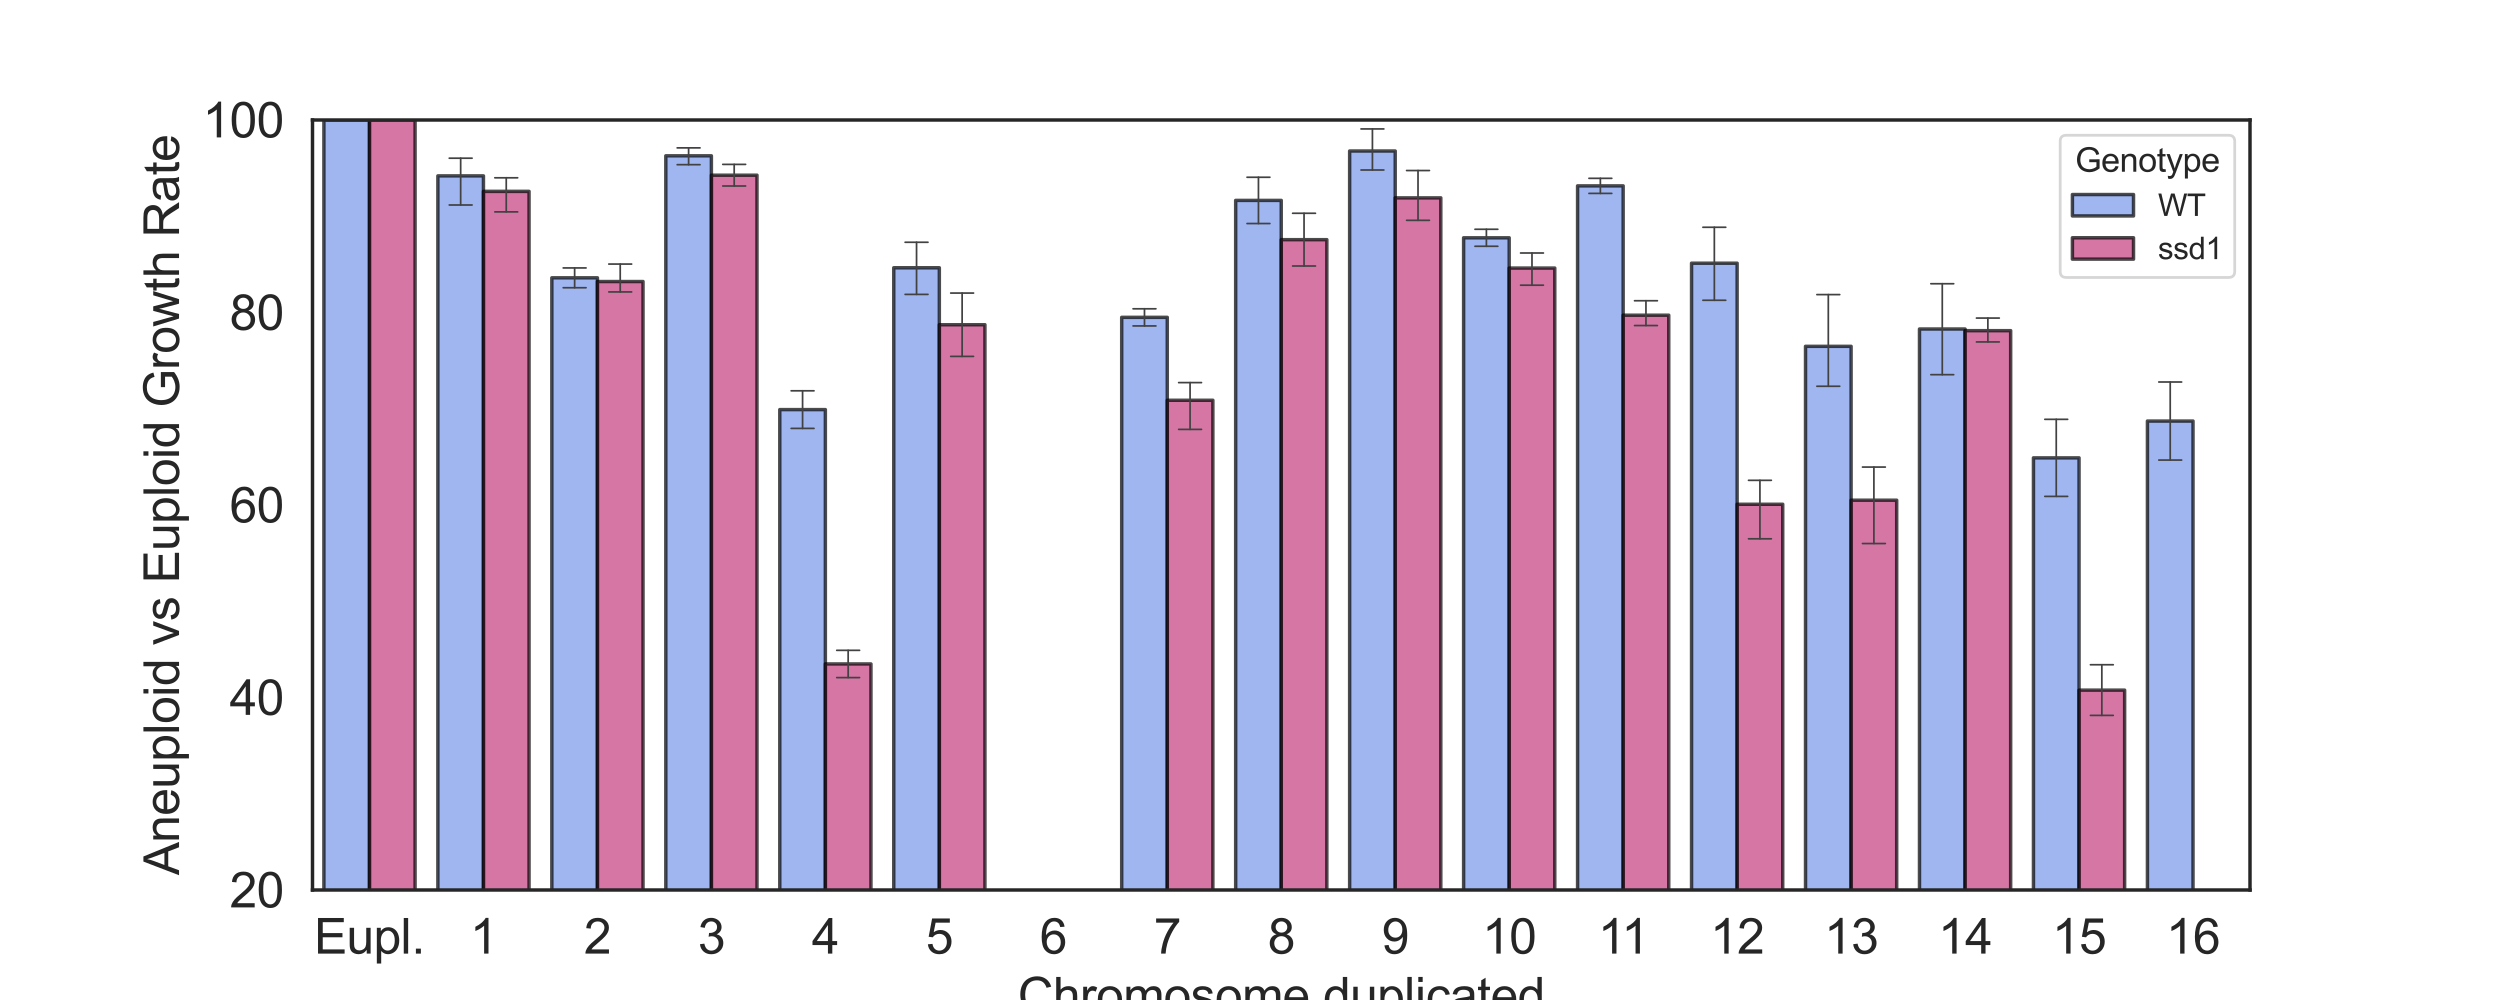<?xml version="1.0" encoding="utf-8" standalone="no"?>
<!DOCTYPE svg PUBLIC "-//W3C//DTD SVG 1.1//EN"
  "http://www.w3.org/Graphics/SVG/1.1/DTD/svg11.dtd">
<svg xmlns:xlink="http://www.w3.org/1999/xlink" width="720pt" height="288pt" viewBox="0 0 720 288" xmlns="http://www.w3.org/2000/svg" version="1.1">
 <defs>
  <style type="text/css">*{stroke-linejoin: round; stroke-linecap: butt}</style>
 </defs>
 <g id="figure_1">
  <g id="patch_1">
   <path d="M 0 288 
L 720 288 
L 720 0 
L 0 0 
z
" style="fill: #ffffff"/>
  </g>
  <g id="axes_1">
   <g id="patch_2">
    <path d="M 90 256.32 
L 648 256.32 
L 648 34.56 
L 90 34.56 
z
" style="fill: #ffffff"/>
   </g>
   <g id="matplotlib.axis_1">
    <g id="xtick_1">
     <g id="text_1">
      <!-- Eupl. -->
      <g style="fill: #262626" transform="translate(90.457 274.641) scale(0.14 -0.14)">
       <defs>
        <path id="ArialMT-45" d="M 506 0 
L 506 4581 
L 3819 4581 
L 3819 4041 
L 1113 4041 
L 1113 2638 
L 3647 2638 
L 3647 2100 
L 1113 2100 
L 1113 541 
L 3925 541 
L 3925 0 
L 506 0 
z
" transform="scale(0.016)"/>
        <path id="ArialMT-75" d="M 2597 0 
L 2597 488 
Q 2209 -75 1544 -75 
Q 1250 -75 995 37 
Q 741 150 617 320 
Q 494 491 444 738 
Q 409 903 409 1263 
L 409 3319 
L 972 3319 
L 972 1478 
Q 972 1038 1006 884 
Q 1059 663 1231 536 
Q 1403 409 1656 409 
Q 1909 409 2131 539 
Q 2353 669 2445 892 
Q 2538 1116 2538 1541 
L 2538 3319 
L 3100 3319 
L 3100 0 
L 2597 0 
z
" transform="scale(0.016)"/>
        <path id="ArialMT-70" d="M 422 -1272 
L 422 3319 
L 934 3319 
L 934 2888 
Q 1116 3141 1344 3267 
Q 1572 3394 1897 3394 
Q 2322 3394 2647 3175 
Q 2972 2956 3137 2557 
Q 3303 2159 3303 1684 
Q 3303 1175 3120 767 
Q 2938 359 2589 142 
Q 2241 -75 1856 -75 
Q 1575 -75 1351 44 
Q 1128 163 984 344 
L 984 -1272 
L 422 -1272 
z
M 931 1641 
Q 931 1000 1190 694 
Q 1450 388 1819 388 
Q 2194 388 2461 705 
Q 2728 1022 2728 1688 
Q 2728 2322 2467 2637 
Q 2206 2953 1844 2953 
Q 1484 2953 1207 2617 
Q 931 2281 931 1641 
z
" transform="scale(0.016)"/>
        <path id="ArialMT-6c" d="M 409 0 
L 409 4581 
L 972 4581 
L 972 0 
L 409 0 
z
" transform="scale(0.016)"/>
        <path id="ArialMT-2e" d="M 581 0 
L 581 641 
L 1222 641 
L 1222 0 
L 581 0 
z
" transform="scale(0.016)"/>
       </defs>
       <use xlink:href="#ArialMT-45"/>
       <use xlink:href="#ArialMT-75" x="66.699"/>
       <use xlink:href="#ArialMT-70" x="122.314"/>
       <use xlink:href="#ArialMT-6c" x="177.93"/>
       <use xlink:href="#ArialMT-2e" x="200.146"/>
      </g>
     </g>
    </g>
    <g id="xtick_2">
     <g id="text_2">
      <!-- 1 -->
      <g style="fill: #262626" transform="translate(135.343 274.641) scale(0.14 -0.14)">
       <defs>
        <path id="ArialMT-31" d="M 2384 0 
L 1822 0 
L 1822 3584 
Q 1619 3391 1289 3197 
Q 959 3003 697 2906 
L 697 3450 
Q 1169 3672 1522 3987 
Q 1875 4303 2022 4600 
L 2384 4600 
L 2384 0 
z
" transform="scale(0.016)"/>
       </defs>
       <use xlink:href="#ArialMT-31"/>
      </g>
     </g>
    </g>
    <g id="xtick_3">
     <g id="text_3">
      <!-- 2 -->
      <g style="fill: #262626" transform="translate(168.166 274.641) scale(0.14 -0.14)">
       <defs>
        <path id="ArialMT-32" d="M 3222 541 
L 3222 0 
L 194 0 
Q 188 203 259 391 
Q 375 700 629 1000 
Q 884 1300 1366 1694 
Q 2113 2306 2375 2664 
Q 2638 3022 2638 3341 
Q 2638 3675 2398 3904 
Q 2159 4134 1775 4134 
Q 1369 4134 1125 3890 
Q 881 3647 878 3216 
L 300 3275 
Q 359 3922 746 4261 
Q 1134 4600 1788 4600 
Q 2447 4600 2831 4234 
Q 3216 3869 3216 3328 
Q 3216 3053 3103 2787 
Q 2991 2522 2730 2228 
Q 2469 1934 1863 1422 
Q 1356 997 1212 845 
Q 1069 694 975 541 
L 3222 541 
z
" transform="scale(0.016)"/>
       </defs>
       <use xlink:href="#ArialMT-32"/>
      </g>
     </g>
    </g>
    <g id="xtick_4">
     <g id="text_4">
      <!-- 3 -->
      <g style="fill: #262626" transform="translate(200.99 274.641) scale(0.14 -0.14)">
       <defs>
        <path id="ArialMT-33" d="M 269 1209 
L 831 1284 
Q 928 806 1161 595 
Q 1394 384 1728 384 
Q 2125 384 2398 659 
Q 2672 934 2672 1341 
Q 2672 1728 2419 1979 
Q 2166 2231 1775 2231 
Q 1616 2231 1378 2169 
L 1441 2663 
Q 1497 2656 1531 2656 
Q 1891 2656 2178 2843 
Q 2466 3031 2466 3422 
Q 2466 3731 2256 3934 
Q 2047 4138 1716 4138 
Q 1388 4138 1169 3931 
Q 950 3725 888 3313 
L 325 3413 
Q 428 3978 793 4289 
Q 1159 4600 1703 4600 
Q 2078 4600 2393 4439 
Q 2709 4278 2876 4000 
Q 3044 3722 3044 3409 
Q 3044 3113 2884 2869 
Q 2725 2625 2413 2481 
Q 2819 2388 3044 2092 
Q 3269 1797 3269 1353 
Q 3269 753 2831 336 
Q 2394 -81 1725 -81 
Q 1122 -81 723 278 
Q 325 638 269 1209 
z
" transform="scale(0.016)"/>
       </defs>
       <use xlink:href="#ArialMT-33"/>
      </g>
     </g>
    </g>
    <g id="xtick_5">
     <g id="text_5">
      <!-- 4 -->
      <g style="fill: #262626" transform="translate(233.813 274.641) scale(0.14 -0.14)">
       <defs>
        <path id="ArialMT-34" d="M 2069 0 
L 2069 1097 
L 81 1097 
L 81 1613 
L 2172 4581 
L 2631 4581 
L 2631 1613 
L 3250 1613 
L 3250 1097 
L 2631 1097 
L 2631 0 
L 2069 0 
z
M 2069 1613 
L 2069 3678 
L 634 1613 
L 2069 1613 
z
" transform="scale(0.016)"/>
       </defs>
       <use xlink:href="#ArialMT-34"/>
      </g>
     </g>
    </g>
    <g id="xtick_6">
     <g id="text_6">
      <!-- 5 -->
      <g style="fill: #262626" transform="translate(266.637 274.641) scale(0.14 -0.14)">
       <defs>
        <path id="ArialMT-35" d="M 266 1200 
L 856 1250 
Q 922 819 1161 601 
Q 1400 384 1738 384 
Q 2144 384 2425 690 
Q 2706 997 2706 1503 
Q 2706 1984 2436 2262 
Q 2166 2541 1728 2541 
Q 1456 2541 1237 2417 
Q 1019 2294 894 2097 
L 366 2166 
L 809 4519 
L 3088 4519 
L 3088 3981 
L 1259 3981 
L 1013 2750 
Q 1425 3038 1878 3038 
Q 2478 3038 2890 2622 
Q 3303 2206 3303 1553 
Q 3303 931 2941 478 
Q 2500 -78 1738 -78 
Q 1113 -78 717 272 
Q 322 622 266 1200 
z
" transform="scale(0.016)"/>
       </defs>
       <use xlink:href="#ArialMT-35"/>
      </g>
     </g>
    </g>
    <g id="xtick_7">
     <g id="text_7">
      <!-- 6 -->
      <g style="fill: #262626" transform="translate(299.46 274.641) scale(0.14 -0.14)">
       <defs>
        <path id="ArialMT-36" d="M 3184 3459 
L 2625 3416 
Q 2550 3747 2413 3897 
Q 2184 4138 1850 4138 
Q 1581 4138 1378 3988 
Q 1113 3794 959 3422 
Q 806 3050 800 2363 
Q 1003 2672 1297 2822 
Q 1591 2972 1913 2972 
Q 2475 2972 2870 2558 
Q 3266 2144 3266 1488 
Q 3266 1056 3080 686 
Q 2894 316 2569 119 
Q 2244 -78 1831 -78 
Q 1128 -78 684 439 
Q 241 956 241 2144 
Q 241 3472 731 4075 
Q 1159 4600 1884 4600 
Q 2425 4600 2770 4297 
Q 3116 3994 3184 3459 
z
M 888 1484 
Q 888 1194 1011 928 
Q 1134 663 1356 523 
Q 1578 384 1822 384 
Q 2178 384 2434 671 
Q 2691 959 2691 1453 
Q 2691 1928 2437 2201 
Q 2184 2475 1800 2475 
Q 1419 2475 1153 2201 
Q 888 1928 888 1484 
z
" transform="scale(0.016)"/>
       </defs>
       <use xlink:href="#ArialMT-36"/>
      </g>
     </g>
    </g>
    <g id="xtick_8">
     <g id="text_8">
      <!-- 7 -->
      <g style="fill: #262626" transform="translate(332.284 274.641) scale(0.14 -0.14)">
       <defs>
        <path id="ArialMT-37" d="M 303 3981 
L 303 4522 
L 3269 4522 
L 3269 4084 
Q 2831 3619 2401 2847 
Q 1972 2075 1738 1259 
Q 1569 684 1522 0 
L 944 0 
Q 953 541 1156 1306 
Q 1359 2072 1739 2783 
Q 2119 3494 2547 3981 
L 303 3981 
z
" transform="scale(0.016)"/>
       </defs>
       <use xlink:href="#ArialMT-37"/>
      </g>
     </g>
    </g>
    <g id="xtick_9">
     <g id="text_9">
      <!-- 8 -->
      <g style="fill: #262626" transform="translate(365.107 274.641) scale(0.14 -0.14)">
       <defs>
        <path id="ArialMT-38" d="M 1131 2484 
Q 781 2613 612 2850 
Q 444 3088 444 3419 
Q 444 3919 803 4259 
Q 1163 4600 1759 4600 
Q 2359 4600 2725 4251 
Q 3091 3903 3091 3403 
Q 3091 3084 2923 2848 
Q 2756 2613 2416 2484 
Q 2838 2347 3058 2040 
Q 3278 1734 3278 1309 
Q 3278 722 2862 322 
Q 2447 -78 1769 -78 
Q 1091 -78 675 323 
Q 259 725 259 1325 
Q 259 1772 486 2073 
Q 713 2375 1131 2484 
z
M 1019 3438 
Q 1019 3113 1228 2906 
Q 1438 2700 1772 2700 
Q 2097 2700 2305 2904 
Q 2513 3109 2513 3406 
Q 2513 3716 2298 3927 
Q 2084 4138 1766 4138 
Q 1444 4138 1231 3931 
Q 1019 3725 1019 3438 
z
M 838 1322 
Q 838 1081 952 856 
Q 1066 631 1291 507 
Q 1516 384 1775 384 
Q 2178 384 2440 643 
Q 2703 903 2703 1303 
Q 2703 1709 2433 1975 
Q 2163 2241 1756 2241 
Q 1359 2241 1098 1978 
Q 838 1716 838 1322 
z
" transform="scale(0.016)"/>
       </defs>
       <use xlink:href="#ArialMT-38"/>
      </g>
     </g>
    </g>
    <g id="xtick_10">
     <g id="text_10">
      <!-- 9 -->
      <g style="fill: #262626" transform="translate(397.931 274.641) scale(0.14 -0.14)">
       <defs>
        <path id="ArialMT-39" d="M 350 1059 
L 891 1109 
Q 959 728 1153 556 
Q 1347 384 1650 384 
Q 1909 384 2104 503 
Q 2300 622 2425 820 
Q 2550 1019 2634 1356 
Q 2719 1694 2719 2044 
Q 2719 2081 2716 2156 
Q 2547 1888 2255 1720 
Q 1963 1553 1622 1553 
Q 1053 1553 659 1965 
Q 266 2378 266 3053 
Q 266 3750 677 4175 
Q 1088 4600 1706 4600 
Q 2153 4600 2523 4359 
Q 2894 4119 3086 3673 
Q 3278 3228 3278 2384 
Q 3278 1506 3087 986 
Q 2897 466 2520 194 
Q 2144 -78 1638 -78 
Q 1100 -78 759 220 
Q 419 519 350 1059 
z
M 2653 3081 
Q 2653 3566 2395 3850 
Q 2138 4134 1775 4134 
Q 1400 4134 1122 3828 
Q 844 3522 844 3034 
Q 844 2597 1108 2323 
Q 1372 2050 1759 2050 
Q 2150 2050 2401 2323 
Q 2653 2597 2653 3081 
z
" transform="scale(0.016)"/>
       </defs>
       <use xlink:href="#ArialMT-39"/>
      </g>
     </g>
    </g>
    <g id="xtick_11">
     <g id="text_11">
      <!-- 10 -->
      <g style="fill: #262626" transform="translate(426.862 274.641) scale(0.14 -0.14)">
       <defs>
        <path id="ArialMT-30" d="M 266 2259 
Q 266 3072 433 3567 
Q 600 4063 929 4331 
Q 1259 4600 1759 4600 
Q 2128 4600 2406 4451 
Q 2684 4303 2865 4023 
Q 3047 3744 3150 3342 
Q 3253 2941 3253 2259 
Q 3253 1453 3087 958 
Q 2922 463 2592 192 
Q 2263 -78 1759 -78 
Q 1097 -78 719 397 
Q 266 969 266 2259 
z
M 844 2259 
Q 844 1131 1108 757 
Q 1372 384 1759 384 
Q 2147 384 2411 759 
Q 2675 1134 2675 2259 
Q 2675 3391 2411 3762 
Q 2147 4134 1753 4134 
Q 1366 4134 1134 3806 
Q 844 3388 844 2259 
z
" transform="scale(0.016)"/>
       </defs>
       <use xlink:href="#ArialMT-31"/>
       <use xlink:href="#ArialMT-30" x="55.615"/>
      </g>
     </g>
    </g>
    <g id="xtick_12">
     <g id="text_12">
      <!-- 11 -->
      <g style="fill: #262626" transform="translate(460.202 274.641) scale(0.14 -0.14)">
       <use xlink:href="#ArialMT-31"/>
       <use xlink:href="#ArialMT-31" x="48.24"/>
      </g>
     </g>
    </g>
    <g id="xtick_13">
     <g id="text_13">
      <!-- 12 -->
      <g style="fill: #262626" transform="translate(492.509 274.641) scale(0.14 -0.14)">
       <use xlink:href="#ArialMT-31"/>
       <use xlink:href="#ArialMT-32" x="55.615"/>
      </g>
     </g>
    </g>
    <g id="xtick_14">
     <g id="text_14">
      <!-- 13 -->
      <g style="fill: #262626" transform="translate(525.332 274.641) scale(0.14 -0.14)">
       <use xlink:href="#ArialMT-31"/>
       <use xlink:href="#ArialMT-33" x="55.615"/>
      </g>
     </g>
    </g>
    <g id="xtick_15">
     <g id="text_15">
      <!-- 14 -->
      <g style="fill: #262626" transform="translate(558.156 274.641) scale(0.14 -0.14)">
       <use xlink:href="#ArialMT-31"/>
       <use xlink:href="#ArialMT-34" x="55.615"/>
      </g>
     </g>
    </g>
    <g id="xtick_16">
     <g id="text_16">
      <!-- 15 -->
      <g style="fill: #262626" transform="translate(590.979 274.641) scale(0.14 -0.14)">
       <use xlink:href="#ArialMT-31"/>
       <use xlink:href="#ArialMT-35" x="55.615"/>
      </g>
     </g>
    </g>
    <g id="xtick_17">
     <g id="text_17">
      <!-- 16 -->
      <g style="fill: #262626" transform="translate(623.803 274.641) scale(0.14 -0.14)">
       <use xlink:href="#ArialMT-31"/>
       <use xlink:href="#ArialMT-36" x="55.615"/>
      </g>
     </g>
    </g>
    <g id="text_18">
     <!-- Chromosome duplicated -->
     <g style="fill: #262626" transform="translate(293.133 291.615) scale(0.14 -0.14)">
      <defs>
       <path id="ArialMT-43" d="M 3763 1606 
L 4369 1453 
Q 4178 706 3683 314 
Q 3188 -78 2472 -78 
Q 1731 -78 1267 223 
Q 803 525 561 1097 
Q 319 1669 319 2325 
Q 319 3041 592 3573 
Q 866 4106 1370 4382 
Q 1875 4659 2481 4659 
Q 3169 4659 3637 4309 
Q 4106 3959 4291 3325 
L 3694 3184 
Q 3534 3684 3231 3912 
Q 2928 4141 2469 4141 
Q 1941 4141 1586 3887 
Q 1231 3634 1087 3207 
Q 944 2781 944 2328 
Q 944 1744 1114 1308 
Q 1284 872 1643 656 
Q 2003 441 2422 441 
Q 2931 441 3284 734 
Q 3638 1028 3763 1606 
z
" transform="scale(0.016)"/>
       <path id="ArialMT-68" d="M 422 0 
L 422 4581 
L 984 4581 
L 984 2938 
Q 1378 3394 1978 3394 
Q 2347 3394 2619 3248 
Q 2891 3103 3008 2847 
Q 3125 2591 3125 2103 
L 3125 0 
L 2563 0 
L 2563 2103 
Q 2563 2525 2380 2717 
Q 2197 2909 1863 2909 
Q 1613 2909 1392 2779 
Q 1172 2650 1078 2428 
Q 984 2206 984 1816 
L 984 0 
L 422 0 
z
" transform="scale(0.016)"/>
       <path id="ArialMT-72" d="M 416 0 
L 416 3319 
L 922 3319 
L 922 2816 
Q 1116 3169 1280 3281 
Q 1444 3394 1641 3394 
Q 1925 3394 2219 3213 
L 2025 2691 
Q 1819 2813 1613 2813 
Q 1428 2813 1281 2702 
Q 1134 2591 1072 2394 
Q 978 2094 978 1738 
L 978 0 
L 416 0 
z
" transform="scale(0.016)"/>
       <path id="ArialMT-6f" d="M 213 1659 
Q 213 2581 725 3025 
Q 1153 3394 1769 3394 
Q 2453 3394 2887 2945 
Q 3322 2497 3322 1706 
Q 3322 1066 3130 698 
Q 2938 331 2570 128 
Q 2203 -75 1769 -75 
Q 1072 -75 642 372 
Q 213 819 213 1659 
z
M 791 1659 
Q 791 1022 1069 705 
Q 1347 388 1769 388 
Q 2188 388 2466 706 
Q 2744 1025 2744 1678 
Q 2744 2294 2464 2611 
Q 2184 2928 1769 2928 
Q 1347 2928 1069 2612 
Q 791 2297 791 1659 
z
" transform="scale(0.016)"/>
       <path id="ArialMT-6d" d="M 422 0 
L 422 3319 
L 925 3319 
L 925 2853 
Q 1081 3097 1340 3245 
Q 1600 3394 1931 3394 
Q 2300 3394 2536 3241 
Q 2772 3088 2869 2813 
Q 3263 3394 3894 3394 
Q 4388 3394 4653 3120 
Q 4919 2847 4919 2278 
L 4919 0 
L 4359 0 
L 4359 2091 
Q 4359 2428 4304 2576 
Q 4250 2725 4106 2815 
Q 3963 2906 3769 2906 
Q 3419 2906 3187 2673 
Q 2956 2441 2956 1928 
L 2956 0 
L 2394 0 
L 2394 2156 
Q 2394 2531 2256 2718 
Q 2119 2906 1806 2906 
Q 1569 2906 1367 2781 
Q 1166 2656 1075 2415 
Q 984 2175 984 1722 
L 984 0 
L 422 0 
z
" transform="scale(0.016)"/>
       <path id="ArialMT-73" d="M 197 991 
L 753 1078 
Q 800 744 1014 566 
Q 1228 388 1613 388 
Q 2000 388 2187 545 
Q 2375 703 2375 916 
Q 2375 1106 2209 1216 
Q 2094 1291 1634 1406 
Q 1016 1563 777 1677 
Q 538 1791 414 1992 
Q 291 2194 291 2438 
Q 291 2659 392 2848 
Q 494 3038 669 3163 
Q 800 3259 1026 3326 
Q 1253 3394 1513 3394 
Q 1903 3394 2198 3281 
Q 2494 3169 2634 2976 
Q 2775 2784 2828 2463 
L 2278 2388 
Q 2241 2644 2061 2787 
Q 1881 2931 1553 2931 
Q 1166 2931 1000 2803 
Q 834 2675 834 2503 
Q 834 2394 903 2306 
Q 972 2216 1119 2156 
Q 1203 2125 1616 2013 
Q 2213 1853 2448 1751 
Q 2684 1650 2818 1456 
Q 2953 1263 2953 975 
Q 2953 694 2789 445 
Q 2625 197 2315 61 
Q 2006 -75 1616 -75 
Q 969 -75 630 194 
Q 291 463 197 991 
z
" transform="scale(0.016)"/>
       <path id="ArialMT-65" d="M 2694 1069 
L 3275 997 
Q 3138 488 2766 206 
Q 2394 -75 1816 -75 
Q 1088 -75 661 373 
Q 234 822 234 1631 
Q 234 2469 665 2931 
Q 1097 3394 1784 3394 
Q 2450 3394 2872 2941 
Q 3294 2488 3294 1666 
Q 3294 1616 3291 1516 
L 816 1516 
Q 847 969 1125 678 
Q 1403 388 1819 388 
Q 2128 388 2347 550 
Q 2566 713 2694 1069 
z
M 847 1978 
L 2700 1978 
Q 2663 2397 2488 2606 
Q 2219 2931 1791 2931 
Q 1403 2931 1139 2672 
Q 875 2413 847 1978 
z
" transform="scale(0.016)"/>
       <path id="ArialMT-20" transform="scale(0.016)"/>
       <path id="ArialMT-64" d="M 2575 0 
L 2575 419 
Q 2259 -75 1647 -75 
Q 1250 -75 917 144 
Q 584 363 401 755 
Q 219 1147 219 1656 
Q 219 2153 384 2558 
Q 550 2963 881 3178 
Q 1213 3394 1622 3394 
Q 1922 3394 2156 3267 
Q 2391 3141 2538 2938 
L 2538 4581 
L 3097 4581 
L 3097 0 
L 2575 0 
z
M 797 1656 
Q 797 1019 1065 703 
Q 1334 388 1700 388 
Q 2069 388 2326 689 
Q 2584 991 2584 1609 
Q 2584 2291 2321 2609 
Q 2059 2928 1675 2928 
Q 1300 2928 1048 2622 
Q 797 2316 797 1656 
z
" transform="scale(0.016)"/>
       <path id="ArialMT-69" d="M 425 3934 
L 425 4581 
L 988 4581 
L 988 3934 
L 425 3934 
z
M 425 0 
L 425 3319 
L 988 3319 
L 988 0 
L 425 0 
z
" transform="scale(0.016)"/>
       <path id="ArialMT-63" d="M 2588 1216 
L 3141 1144 
Q 3050 572 2676 248 
Q 2303 -75 1759 -75 
Q 1078 -75 664 370 
Q 250 816 250 1647 
Q 250 2184 428 2587 
Q 606 2991 970 3192 
Q 1334 3394 1763 3394 
Q 2303 3394 2647 3120 
Q 2991 2847 3088 2344 
L 2541 2259 
Q 2463 2594 2264 2762 
Q 2066 2931 1784 2931 
Q 1359 2931 1093 2626 
Q 828 2322 828 1663 
Q 828 994 1084 691 
Q 1341 388 1753 388 
Q 2084 388 2306 591 
Q 2528 794 2588 1216 
z
" transform="scale(0.016)"/>
       <path id="ArialMT-61" d="M 2588 409 
Q 2275 144 1986 34 
Q 1697 -75 1366 -75 
Q 819 -75 525 192 
Q 231 459 231 875 
Q 231 1119 342 1320 
Q 453 1522 633 1644 
Q 813 1766 1038 1828 
Q 1203 1872 1538 1913 
Q 2219 1994 2541 2106 
Q 2544 2222 2544 2253 
Q 2544 2597 2384 2738 
Q 2169 2928 1744 2928 
Q 1347 2928 1158 2789 
Q 969 2650 878 2297 
L 328 2372 
Q 403 2725 575 2942 
Q 747 3159 1072 3276 
Q 1397 3394 1825 3394 
Q 2250 3394 2515 3294 
Q 2781 3194 2906 3042 
Q 3031 2891 3081 2659 
Q 3109 2516 3109 2141 
L 3109 1391 
Q 3109 606 3145 398 
Q 3181 191 3288 0 
L 2700 0 
Q 2613 175 2588 409 
z
M 2541 1666 
Q 2234 1541 1622 1453 
Q 1275 1403 1131 1340 
Q 988 1278 909 1158 
Q 831 1038 831 891 
Q 831 666 1001 516 
Q 1172 366 1500 366 
Q 1825 366 2078 508 
Q 2331 650 2450 897 
Q 2541 1088 2541 1459 
L 2541 1666 
z
" transform="scale(0.016)"/>
       <path id="ArialMT-74" d="M 1650 503 
L 1731 6 
Q 1494 -44 1306 -44 
Q 1000 -44 831 53 
Q 663 150 594 308 
Q 525 466 525 972 
L 525 2881 
L 113 2881 
L 113 3319 
L 525 3319 
L 525 4141 
L 1084 4478 
L 1084 3319 
L 1650 3319 
L 1650 2881 
L 1084 2881 
L 1084 941 
Q 1084 700 1114 631 
Q 1144 563 1211 522 
Q 1278 481 1403 481 
Q 1497 481 1650 503 
z
" transform="scale(0.016)"/>
      </defs>
      <use xlink:href="#ArialMT-43"/>
      <use xlink:href="#ArialMT-68" x="72.217"/>
      <use xlink:href="#ArialMT-72" x="127.832"/>
      <use xlink:href="#ArialMT-6f" x="161.133"/>
      <use xlink:href="#ArialMT-6d" x="216.748"/>
      <use xlink:href="#ArialMT-6f" x="300.049"/>
      <use xlink:href="#ArialMT-73" x="355.664"/>
      <use xlink:href="#ArialMT-6f" x="405.664"/>
      <use xlink:href="#ArialMT-6d" x="461.279"/>
      <use xlink:href="#ArialMT-65" x="544.58"/>
      <use xlink:href="#ArialMT-20" x="600.195"/>
      <use xlink:href="#ArialMT-64" x="627.979"/>
      <use xlink:href="#ArialMT-75" x="683.594"/>
      <use xlink:href="#ArialMT-70" x="739.209"/>
      <use xlink:href="#ArialMT-6c" x="794.824"/>
      <use xlink:href="#ArialMT-69" x="817.041"/>
      <use xlink:href="#ArialMT-63" x="839.258"/>
      <use xlink:href="#ArialMT-61" x="889.258"/>
      <use xlink:href="#ArialMT-74" x="944.873"/>
      <use xlink:href="#ArialMT-65" x="972.656"/>
      <use xlink:href="#ArialMT-64" x="1028.271"/>
     </g>
    </g>
   </g>
   <g id="matplotlib.axis_2">
    <g id="ytick_1">
     <g id="text_19">
      <!-- 20 -->
      <g style="fill: #262626" transform="translate(66.129 261.33) scale(0.14 -0.14)">
       <use xlink:href="#ArialMT-32"/>
       <use xlink:href="#ArialMT-30" x="55.615"/>
      </g>
     </g>
    </g>
    <g id="ytick_2">
     <g id="text_20">
      <!-- 40 -->
      <g style="fill: #262626" transform="translate(66.129 205.89) scale(0.14 -0.14)">
       <use xlink:href="#ArialMT-34"/>
       <use xlink:href="#ArialMT-30" x="55.615"/>
      </g>
     </g>
    </g>
    <g id="ytick_3">
     <g id="text_21">
      <!-- 60 -->
      <g style="fill: #262626" transform="translate(66.129 150.45) scale(0.14 -0.14)">
       <use xlink:href="#ArialMT-36"/>
       <use xlink:href="#ArialMT-30" x="55.615"/>
      </g>
     </g>
    </g>
    <g id="ytick_4">
     <g id="text_22">
      <!-- 80 -->
      <g style="fill: #262626" transform="translate(66.129 95.01) scale(0.14 -0.14)">
       <use xlink:href="#ArialMT-38"/>
       <use xlink:href="#ArialMT-30" x="55.615"/>
      </g>
     </g>
    </g>
    <g id="ytick_5">
     <g id="text_23">
      <!-- 100 -->
      <g style="fill: #262626" transform="translate(58.344 39.57) scale(0.14 -0.14)">
       <use xlink:href="#ArialMT-31"/>
       <use xlink:href="#ArialMT-30" x="55.615"/>
       <use xlink:href="#ArialMT-30" x="111.23"/>
      </g>
     </g>
    </g>
    <g id="text_24">
     <!-- Aneuploid vs Euploid Growth Rate -->
     <g style="fill: #262626" transform="translate(51.562 252.051) rotate(-90) scale(0.14 -0.14)">
      <defs>
       <path id="ArialMT-41" d="M -9 0 
L 1750 4581 
L 2403 4581 
L 4278 0 
L 3588 0 
L 3053 1388 
L 1138 1388 
L 634 0 
L -9 0 
z
M 1313 1881 
L 2866 1881 
L 2388 3150 
Q 2169 3728 2063 4100 
Q 1975 3659 1816 3225 
L 1313 1881 
z
" transform="scale(0.016)"/>
       <path id="ArialMT-6e" d="M 422 0 
L 422 3319 
L 928 3319 
L 928 2847 
Q 1294 3394 1984 3394 
Q 2284 3394 2536 3286 
Q 2788 3178 2913 3003 
Q 3038 2828 3088 2588 
Q 3119 2431 3119 2041 
L 3119 0 
L 2556 0 
L 2556 2019 
Q 2556 2363 2490 2533 
Q 2425 2703 2258 2804 
Q 2091 2906 1866 2906 
Q 1506 2906 1245 2678 
Q 984 2450 984 1813 
L 984 0 
L 422 0 
z
" transform="scale(0.016)"/>
       <path id="ArialMT-76" d="M 1344 0 
L 81 3319 
L 675 3319 
L 1388 1331 
Q 1503 1009 1600 663 
Q 1675 925 1809 1294 
L 2547 3319 
L 3125 3319 
L 1869 0 
L 1344 0 
z
" transform="scale(0.016)"/>
       <path id="ArialMT-47" d="M 2638 1797 
L 2638 2334 
L 4578 2338 
L 4578 638 
Q 4131 281 3656 101 
Q 3181 -78 2681 -78 
Q 2006 -78 1454 211 
Q 903 500 622 1047 
Q 341 1594 341 2269 
Q 341 2938 620 3517 
Q 900 4097 1425 4378 
Q 1950 4659 2634 4659 
Q 3131 4659 3532 4498 
Q 3934 4338 4162 4050 
Q 4391 3763 4509 3300 
L 3963 3150 
Q 3859 3500 3706 3700 
Q 3553 3900 3268 4020 
Q 2984 4141 2638 4141 
Q 2222 4141 1919 4014 
Q 1616 3888 1430 3681 
Q 1244 3475 1141 3228 
Q 966 2803 966 2306 
Q 966 1694 1177 1281 
Q 1388 869 1791 669 
Q 2194 469 2647 469 
Q 3041 469 3416 620 
Q 3791 772 3984 944 
L 3984 1797 
L 2638 1797 
z
" transform="scale(0.016)"/>
       <path id="ArialMT-77" d="M 1034 0 
L 19 3319 
L 600 3319 
L 1128 1403 
L 1325 691 
Q 1338 744 1497 1375 
L 2025 3319 
L 2603 3319 
L 3100 1394 
L 3266 759 
L 3456 1400 
L 4025 3319 
L 4572 3319 
L 3534 0 
L 2950 0 
L 2422 1988 
L 2294 2553 
L 1622 0 
L 1034 0 
z
" transform="scale(0.016)"/>
       <path id="ArialMT-52" d="M 503 0 
L 503 4581 
L 2534 4581 
Q 3147 4581 3465 4457 
Q 3784 4334 3975 4021 
Q 4166 3709 4166 3331 
Q 4166 2844 3850 2509 
Q 3534 2175 2875 2084 
Q 3116 1969 3241 1856 
Q 3506 1613 3744 1247 
L 4541 0 
L 3778 0 
L 3172 953 
Q 2906 1366 2734 1584 
Q 2563 1803 2427 1890 
Q 2291 1978 2150 2013 
Q 2047 2034 1813 2034 
L 1109 2034 
L 1109 0 
L 503 0 
z
M 1109 2559 
L 2413 2559 
Q 2828 2559 3062 2645 
Q 3297 2731 3419 2920 
Q 3541 3109 3541 3331 
Q 3541 3656 3305 3865 
Q 3069 4075 2559 4075 
L 1109 4075 
L 1109 2559 
z
" transform="scale(0.016)"/>
      </defs>
      <use xlink:href="#ArialMT-41"/>
      <use xlink:href="#ArialMT-6e" x="66.699"/>
      <use xlink:href="#ArialMT-65" x="122.314"/>
      <use xlink:href="#ArialMT-75" x="177.93"/>
      <use xlink:href="#ArialMT-70" x="233.545"/>
      <use xlink:href="#ArialMT-6c" x="289.16"/>
      <use xlink:href="#ArialMT-6f" x="311.377"/>
      <use xlink:href="#ArialMT-69" x="366.992"/>
      <use xlink:href="#ArialMT-64" x="389.209"/>
      <use xlink:href="#ArialMT-20" x="444.824"/>
      <use xlink:href="#ArialMT-76" x="472.607"/>
      <use xlink:href="#ArialMT-73" x="522.607"/>
      <use xlink:href="#ArialMT-20" x="572.607"/>
      <use xlink:href="#ArialMT-45" x="600.391"/>
      <use xlink:href="#ArialMT-75" x="667.09"/>
      <use xlink:href="#ArialMT-70" x="722.705"/>
      <use xlink:href="#ArialMT-6c" x="778.32"/>
      <use xlink:href="#ArialMT-6f" x="800.537"/>
      <use xlink:href="#ArialMT-69" x="856.152"/>
      <use xlink:href="#ArialMT-64" x="878.369"/>
      <use xlink:href="#ArialMT-20" x="933.984"/>
      <use xlink:href="#ArialMT-47" x="961.768"/>
      <use xlink:href="#ArialMT-72" x="1039.551"/>
      <use xlink:href="#ArialMT-6f" x="1072.852"/>
      <use xlink:href="#ArialMT-77" x="1128.467"/>
      <use xlink:href="#ArialMT-74" x="1200.684"/>
      <use xlink:href="#ArialMT-68" x="1228.467"/>
      <use xlink:href="#ArialMT-20" x="1284.082"/>
      <use xlink:href="#ArialMT-52" x="1311.865"/>
      <use xlink:href="#ArialMT-61" x="1384.082"/>
      <use xlink:href="#ArialMT-74" x="1439.697"/>
      <use xlink:href="#ArialMT-65" x="1467.48"/>
     </g>
    </g>
   </g>
   <g id="patch_3">
    <path d="M 93.282 311.76 
L 106.412 311.76 
L 106.412 34.56 
L 93.282 34.56 
z
" clip-path="url(#p5a2651461b)" style="fill: #7798ec; opacity: 0.7; stroke: #000000; stroke-linejoin: miter"/>
   </g>
   <g id="patch_4">
    <path d="M 126.106 311.76 
L 139.235 311.76 
L 139.235 50.658 
L 126.106 50.658 
z
" clip-path="url(#p5a2651461b)" style="fill: #7798ec; opacity: 0.7; stroke: #000000; stroke-linejoin: miter"/>
   </g>
   <g id="patch_5">
    <path d="M 158.929 311.76 
L 172.059 311.76 
L 172.059 80.012 
L 158.929 80.012 
z
" clip-path="url(#p5a2651461b)" style="fill: #7798ec; opacity: 0.7; stroke: #000000; stroke-linejoin: miter"/>
   </g>
   <g id="patch_6">
    <path d="M 191.753 311.76 
L 204.882 311.76 
L 204.882 44.875 
L 191.753 44.875 
z
" clip-path="url(#p5a2651461b)" style="fill: #7798ec; opacity: 0.7; stroke: #000000; stroke-linejoin: miter"/>
   </g>
   <g id="patch_7">
    <path d="M 224.576 311.76 
L 237.706 311.76 
L 237.706 117.968 
L 224.576 117.968 
z
" clip-path="url(#p5a2651461b)" style="fill: #7798ec; opacity: 0.7; stroke: #000000; stroke-linejoin: miter"/>
   </g>
   <g id="patch_8">
    <path d="M 257.4 311.76 
L 270.529 311.76 
L 270.529 77.116 
L 257.4 77.116 
z
" clip-path="url(#p5a2651461b)" style="fill: #7798ec; opacity: 0.7; stroke: #000000; stroke-linejoin: miter"/>
   </g>
   <g id="patch_9">
    <path d="M 290.224 311.76 
L 303.353 311.76 
L 303.353 311.76 
L 290.224 311.76 
z
" clip-path="url(#p5a2651461b)" style="fill: #7798ec; opacity: 0.7; stroke: #000000; stroke-linejoin: miter"/>
   </g>
   <g id="patch_10">
    <path d="M 323.047 311.76 
L 336.176 311.76 
L 336.176 91.398 
L 323.047 91.398 
z
" clip-path="url(#p5a2651461b)" style="fill: #7798ec; opacity: 0.7; stroke: #000000; stroke-linejoin: miter"/>
   </g>
   <g id="patch_11">
    <path d="M 355.871 311.76 
L 369 311.76 
L 369 57.713 
L 355.871 57.713 
z
" clip-path="url(#p5a2651461b)" style="fill: #7798ec; opacity: 0.7; stroke: #000000; stroke-linejoin: miter"/>
   </g>
   <g id="patch_12">
    <path d="M 388.694 311.76 
L 401.824 311.76 
L 401.824 43.493 
L 388.694 43.493 
z
" clip-path="url(#p5a2651461b)" style="fill: #7798ec; opacity: 0.7; stroke: #000000; stroke-linejoin: miter"/>
   </g>
   <g id="patch_13">
    <path d="M 421.518 311.76 
L 434.647 311.76 
L 434.647 68.481 
L 421.518 68.481 
z
" clip-path="url(#p5a2651461b)" style="fill: #7798ec; opacity: 0.7; stroke: #000000; stroke-linejoin: miter"/>
   </g>
   <g id="patch_14">
    <path d="M 454.341 311.76 
L 467.471 311.76 
L 467.471 53.529 
L 454.341 53.529 
z
" clip-path="url(#p5a2651461b)" style="fill: #7798ec; opacity: 0.7; stroke: #000000; stroke-linejoin: miter"/>
   </g>
   <g id="patch_15">
    <path d="M 487.165 311.76 
L 500.294 311.76 
L 500.294 75.797 
L 487.165 75.797 
z
" clip-path="url(#p5a2651461b)" style="fill: #7798ec; opacity: 0.7; stroke: #000000; stroke-linejoin: miter"/>
   </g>
   <g id="patch_16">
    <path d="M 519.988 311.76 
L 533.118 311.76 
L 533.118 99.742 
L 519.988 99.742 
z
" clip-path="url(#p5a2651461b)" style="fill: #7798ec; opacity: 0.7; stroke: #000000; stroke-linejoin: miter"/>
   </g>
   <g id="patch_17">
    <path d="M 552.812 311.76 
L 565.941 311.76 
L 565.941 94.756 
L 552.812 94.756 
z
" clip-path="url(#p5a2651461b)" style="fill: #7798ec; opacity: 0.7; stroke: #000000; stroke-linejoin: miter"/>
   </g>
   <g id="patch_18">
    <path d="M 585.635 311.76 
L 598.765 311.76 
L 598.765 131.86 
L 585.635 131.86 
z
" clip-path="url(#p5a2651461b)" style="fill: #7798ec; opacity: 0.7; stroke: #000000; stroke-linejoin: miter"/>
   </g>
   <g id="patch_19">
    <path d="M 618.459 311.76 
L 631.588 311.76 
L 631.588 121.26 
L 618.459 121.26 
z
" clip-path="url(#p5a2651461b)" style="fill: #7798ec; opacity: 0.7; stroke: #000000; stroke-linejoin: miter"/>
   </g>
   <g id="patch_20">
    <path d="M 106.412 311.76 
L 119.541 311.76 
L 119.541 34.56 
L 106.412 34.56 
z
" clip-path="url(#p5a2651461b)" style="fill: #c53d7f; opacity: 0.7; stroke: #000000; stroke-linejoin: miter"/>
   </g>
   <g id="patch_21">
    <path d="M 139.235 311.76 
L 152.365 311.76 
L 152.365 55.114 
L 139.235 55.114 
z
" clip-path="url(#p5a2651461b)" style="fill: #c53d7f; opacity: 0.7; stroke: #000000; stroke-linejoin: miter"/>
   </g>
   <g id="patch_22">
    <path d="M 172.059 311.76 
L 185.188 311.76 
L 185.188 81.074 
L 172.059 81.074 
z
" clip-path="url(#p5a2651461b)" style="fill: #c53d7f; opacity: 0.7; stroke: #000000; stroke-linejoin: miter"/>
   </g>
   <g id="patch_23">
    <path d="M 204.882 311.76 
L 218.012 311.76 
L 218.012 50.45 
L 204.882 50.45 
z
" clip-path="url(#p5a2651461b)" style="fill: #c53d7f; opacity: 0.7; stroke: #000000; stroke-linejoin: miter"/>
   </g>
   <g id="patch_24">
    <path d="M 237.706 311.76 
L 250.835 311.76 
L 250.835 191.22 
L 237.706 191.22 
z
" clip-path="url(#p5a2651461b)" style="fill: #c53d7f; opacity: 0.7; stroke: #000000; stroke-linejoin: miter"/>
   </g>
   <g id="patch_25">
    <path d="M 270.529 311.76 
L 283.659 311.76 
L 283.659 93.519 
L 270.529 93.519 
z
" clip-path="url(#p5a2651461b)" style="fill: #c53d7f; opacity: 0.7; stroke: #000000; stroke-linejoin: miter"/>
   </g>
   <g id="patch_26">
    <path d="M 303.353 311.76 
L 316.482 311.76 
L 316.482 311.76 
L 303.353 311.76 
z
" clip-path="url(#p5a2651461b)" style="fill: #c53d7f; opacity: 0.7; stroke: #000000; stroke-linejoin: miter"/>
   </g>
   <g id="patch_27">
    <path d="M 336.176 311.76 
L 349.306 311.76 
L 349.306 115.276 
L 336.176 115.276 
z
" clip-path="url(#p5a2651461b)" style="fill: #c53d7f; opacity: 0.7; stroke: #000000; stroke-linejoin: miter"/>
   </g>
   <g id="patch_28">
    <path d="M 369 311.76 
L 382.129 311.76 
L 382.129 69.02 
L 369 69.02 
z
" clip-path="url(#p5a2651461b)" style="fill: #c53d7f; opacity: 0.7; stroke: #000000; stroke-linejoin: miter"/>
   </g>
   <g id="patch_29">
    <path d="M 401.824 311.76 
L 414.953 311.76 
L 414.953 56.977 
L 401.824 56.977 
z
" clip-path="url(#p5a2651461b)" style="fill: #c53d7f; opacity: 0.7; stroke: #000000; stroke-linejoin: miter"/>
   </g>
   <g id="patch_30">
    <path d="M 434.647 311.76 
L 447.776 311.76 
L 447.776 77.206 
L 434.647 77.206 
z
" clip-path="url(#p5a2651461b)" style="fill: #c53d7f; opacity: 0.7; stroke: #000000; stroke-linejoin: miter"/>
   </g>
   <g id="patch_31">
    <path d="M 467.471 311.76 
L 480.6 311.76 
L 480.6 90.776 
L 467.471 90.776 
z
" clip-path="url(#p5a2651461b)" style="fill: #c53d7f; opacity: 0.7; stroke: #000000; stroke-linejoin: miter"/>
   </g>
   <g id="patch_32">
    <path d="M 500.294 311.76 
L 513.424 311.76 
L 513.424 145.221 
L 500.294 145.221 
z
" clip-path="url(#p5a2651461b)" style="fill: #c53d7f; opacity: 0.7; stroke: #000000; stroke-linejoin: miter"/>
   </g>
   <g id="patch_33">
    <path d="M 533.118 311.76 
L 546.247 311.76 
L 546.247 144.062 
L 533.118 144.062 
z
" clip-path="url(#p5a2651461b)" style="fill: #c53d7f; opacity: 0.7; stroke: #000000; stroke-linejoin: miter"/>
   </g>
   <g id="patch_34">
    <path d="M 565.941 311.76 
L 579.071 311.76 
L 579.071 95.224 
L 565.941 95.224 
z
" clip-path="url(#p5a2651461b)" style="fill: #c53d7f; opacity: 0.7; stroke: #000000; stroke-linejoin: miter"/>
   </g>
   <g id="patch_35">
    <path d="M 598.765 311.76 
L 611.894 311.76 
L 611.894 198.764 
L 598.765 198.764 
z
" clip-path="url(#p5a2651461b)" style="fill: #c53d7f; opacity: 0.7; stroke: #000000; stroke-linejoin: miter"/>
   </g>
   <g id="patch_36">
    <path d="M 0 0 
z
" clip-path="url(#p5a2651461b)" style="fill: #c53d7f; opacity: 0.7; stroke: #000000; stroke-linejoin: miter"/>
   </g>
   <g id="line2d_1">
    <path clip-path="url(#p5a2651461b)" style="fill: none; stroke: #424242; stroke-width: 0.5; stroke-linecap: round"/>
   </g>
   <g id="line2d_2">
    <path clip-path="url(#p5a2651461b)" style="fill: none; stroke: #424242; stroke-width: 0.5; stroke-linecap: round"/>
   </g>
   <g id="line2d_3">
    <path clip-path="url(#p5a2651461b)" style="fill: none; stroke: #424242; stroke-width: 0.5; stroke-linecap: round"/>
   </g>
   <g id="line2d_4">
    <path d="M 132.671 59.035 
L 132.671 45.558 
" clip-path="url(#p5a2651461b)" style="fill: none; stroke: #424242; stroke-width: 0.5; stroke-linecap: round"/>
   </g>
   <g id="line2d_5">
    <path d="M 129.388 59.035 
L 135.953 59.035 
" clip-path="url(#p5a2651461b)" style="fill: none; stroke: #424242; stroke-width: 0.5; stroke-linecap: round"/>
   </g>
   <g id="line2d_6">
    <path d="M 129.388 45.558 
L 135.953 45.558 
" clip-path="url(#p5a2651461b)" style="fill: none; stroke: #424242; stroke-width: 0.5; stroke-linecap: round"/>
   </g>
   <g id="line2d_7">
    <path d="M 165.494 82.858 
L 165.494 77.165 
" clip-path="url(#p5a2651461b)" style="fill: none; stroke: #424242; stroke-width: 0.5; stroke-linecap: round"/>
   </g>
   <g id="line2d_8">
    <path d="M 162.212 82.858 
L 168.776 82.858 
" clip-path="url(#p5a2651461b)" style="fill: none; stroke: #424242; stroke-width: 0.5; stroke-linecap: round"/>
   </g>
   <g id="line2d_9">
    <path d="M 162.212 77.165 
L 168.776 77.165 
" clip-path="url(#p5a2651461b)" style="fill: none; stroke: #424242; stroke-width: 0.5; stroke-linecap: round"/>
   </g>
   <g id="line2d_10">
    <path d="M 198.318 47.432 
L 198.318 42.587 
" clip-path="url(#p5a2651461b)" style="fill: none; stroke: #424242; stroke-width: 0.5; stroke-linecap: round"/>
   </g>
   <g id="line2d_11">
    <path d="M 195.035 47.432 
L 201.6 47.432 
" clip-path="url(#p5a2651461b)" style="fill: none; stroke: #424242; stroke-width: 0.5; stroke-linecap: round"/>
   </g>
   <g id="line2d_12">
    <path d="M 195.035 42.587 
L 201.6 42.587 
" clip-path="url(#p5a2651461b)" style="fill: none; stroke: #424242; stroke-width: 0.5; stroke-linecap: round"/>
   </g>
   <g id="line2d_13">
    <path d="M 231.141 123.385 
L 231.141 112.552 
" clip-path="url(#p5a2651461b)" style="fill: none; stroke: #424242; stroke-width: 0.5; stroke-linecap: round"/>
   </g>
   <g id="line2d_14">
    <path d="M 227.859 123.385 
L 234.424 123.385 
" clip-path="url(#p5a2651461b)" style="fill: none; stroke: #424242; stroke-width: 0.5; stroke-linecap: round"/>
   </g>
   <g id="line2d_15">
    <path d="M 227.859 112.552 
L 234.424 112.552 
" clip-path="url(#p5a2651461b)" style="fill: none; stroke: #424242; stroke-width: 0.5; stroke-linecap: round"/>
   </g>
   <g id="line2d_16">
    <path d="M 263.965 84.78 
L 263.965 69.775 
" clip-path="url(#p5a2651461b)" style="fill: none; stroke: #424242; stroke-width: 0.5; stroke-linecap: round"/>
   </g>
   <g id="line2d_17">
    <path d="M 260.682 84.78 
L 267.247 84.78 
" clip-path="url(#p5a2651461b)" style="fill: none; stroke: #424242; stroke-width: 0.5; stroke-linecap: round"/>
   </g>
   <g id="line2d_18">
    <path d="M 260.682 69.775 
L 267.247 69.775 
" clip-path="url(#p5a2651461b)" style="fill: none; stroke: #424242; stroke-width: 0.5; stroke-linecap: round"/>
   </g>
   <g id="line2d_19">
    <path clip-path="url(#p5a2651461b)" style="fill: none; stroke: #424242; stroke-width: 0.5; stroke-linecap: round"/>
   </g>
   <g id="line2d_20">
    <path clip-path="url(#p5a2651461b)" style="fill: none; stroke: #424242; stroke-width: 0.5; stroke-linecap: round"/>
   </g>
   <g id="line2d_21">
    <path clip-path="url(#p5a2651461b)" style="fill: none; stroke: #424242; stroke-width: 0.5; stroke-linecap: round"/>
   </g>
   <g id="line2d_22">
    <path d="M 329.612 93.871 
L 329.612 88.926 
" clip-path="url(#p5a2651461b)" style="fill: none; stroke: #424242; stroke-width: 0.5; stroke-linecap: round"/>
   </g>
   <g id="line2d_23">
    <path d="M 326.329 93.871 
L 332.894 93.871 
" clip-path="url(#p5a2651461b)" style="fill: none; stroke: #424242; stroke-width: 0.5; stroke-linecap: round"/>
   </g>
   <g id="line2d_24">
    <path d="M 326.329 88.926 
L 332.894 88.926 
" clip-path="url(#p5a2651461b)" style="fill: none; stroke: #424242; stroke-width: 0.5; stroke-linecap: round"/>
   </g>
   <g id="line2d_25">
    <path d="M 362.435 64.382 
L 362.435 51.044 
" clip-path="url(#p5a2651461b)" style="fill: none; stroke: #424242; stroke-width: 0.5; stroke-linecap: round"/>
   </g>
   <g id="line2d_26">
    <path d="M 359.153 64.382 
L 365.718 64.382 
" clip-path="url(#p5a2651461b)" style="fill: none; stroke: #424242; stroke-width: 0.5; stroke-linecap: round"/>
   </g>
   <g id="line2d_27">
    <path d="M 359.153 51.044 
L 365.718 51.044 
" clip-path="url(#p5a2651461b)" style="fill: none; stroke: #424242; stroke-width: 0.5; stroke-linecap: round"/>
   </g>
   <g id="line2d_28">
    <path d="M 395.259 48.964 
L 395.259 37.134 
" clip-path="url(#p5a2651461b)" style="fill: none; stroke: #424242; stroke-width: 0.5; stroke-linecap: round"/>
   </g>
   <g id="line2d_29">
    <path d="M 391.976 48.964 
L 398.541 48.964 
" clip-path="url(#p5a2651461b)" style="fill: none; stroke: #424242; stroke-width: 0.5; stroke-linecap: round"/>
   </g>
   <g id="line2d_30">
    <path d="M 391.976 37.134 
L 398.541 37.134 
" clip-path="url(#p5a2651461b)" style="fill: none; stroke: #424242; stroke-width: 0.5; stroke-linecap: round"/>
   </g>
   <g id="line2d_31">
    <path d="M 428.082 70.93 
L 428.082 66.032 
" clip-path="url(#p5a2651461b)" style="fill: none; stroke: #424242; stroke-width: 0.5; stroke-linecap: round"/>
   </g>
   <g id="line2d_32">
    <path d="M 424.8 70.93 
L 431.365 70.93 
" clip-path="url(#p5a2651461b)" style="fill: none; stroke: #424242; stroke-width: 0.5; stroke-linecap: round"/>
   </g>
   <g id="line2d_33">
    <path d="M 424.8 66.032 
L 431.365 66.032 
" clip-path="url(#p5a2651461b)" style="fill: none; stroke: #424242; stroke-width: 0.5; stroke-linecap: round"/>
   </g>
   <g id="line2d_34">
    <path d="M 460.906 55.703 
L 460.906 51.356 
" clip-path="url(#p5a2651461b)" style="fill: none; stroke: #424242; stroke-width: 0.5; stroke-linecap: round"/>
   </g>
   <g id="line2d_35">
    <path d="M 457.624 55.703 
L 464.188 55.703 
" clip-path="url(#p5a2651461b)" style="fill: none; stroke: #424242; stroke-width: 0.5; stroke-linecap: round"/>
   </g>
   <g id="line2d_36">
    <path d="M 457.624 51.356 
L 464.188 51.356 
" clip-path="url(#p5a2651461b)" style="fill: none; stroke: #424242; stroke-width: 0.5; stroke-linecap: round"/>
   </g>
   <g id="line2d_37">
    <path d="M 493.729 86.481 
L 493.729 65.455 
" clip-path="url(#p5a2651461b)" style="fill: none; stroke: #424242; stroke-width: 0.5; stroke-linecap: round"/>
   </g>
   <g id="line2d_38">
    <path d="M 490.447 86.481 
L 497.012 86.481 
" clip-path="url(#p5a2651461b)" style="fill: none; stroke: #424242; stroke-width: 0.5; stroke-linecap: round"/>
   </g>
   <g id="line2d_39">
    <path d="M 490.447 65.455 
L 497.012 65.455 
" clip-path="url(#p5a2651461b)" style="fill: none; stroke: #424242; stroke-width: 0.5; stroke-linecap: round"/>
   </g>
   <g id="line2d_40">
    <path d="M 526.553 111.239 
L 526.553 84.844 
" clip-path="url(#p5a2651461b)" style="fill: none; stroke: #424242; stroke-width: 0.5; stroke-linecap: round"/>
   </g>
   <g id="line2d_41">
    <path d="M 523.271 111.239 
L 529.835 111.239 
" clip-path="url(#p5a2651461b)" style="fill: none; stroke: #424242; stroke-width: 0.5; stroke-linecap: round"/>
   </g>
   <g id="line2d_42">
    <path d="M 523.271 84.844 
L 529.835 84.844 
" clip-path="url(#p5a2651461b)" style="fill: none; stroke: #424242; stroke-width: 0.5; stroke-linecap: round"/>
   </g>
   <g id="line2d_43">
    <path d="M 559.376 107.913 
L 559.376 81.708 
" clip-path="url(#p5a2651461b)" style="fill: none; stroke: #424242; stroke-width: 0.5; stroke-linecap: round"/>
   </g>
   <g id="line2d_44">
    <path d="M 556.094 107.913 
L 562.659 107.913 
" clip-path="url(#p5a2651461b)" style="fill: none; stroke: #424242; stroke-width: 0.5; stroke-linecap: round"/>
   </g>
   <g id="line2d_45">
    <path d="M 556.094 81.708 
L 562.659 81.708 
" clip-path="url(#p5a2651461b)" style="fill: none; stroke: #424242; stroke-width: 0.5; stroke-linecap: round"/>
   </g>
   <g id="line2d_46">
    <path d="M 592.2 142.956 
L 592.2 120.765 
" clip-path="url(#p5a2651461b)" style="fill: none; stroke: #424242; stroke-width: 0.5; stroke-linecap: round"/>
   </g>
   <g id="line2d_47">
    <path d="M 588.918 142.956 
L 595.482 142.956 
" clip-path="url(#p5a2651461b)" style="fill: none; stroke: #424242; stroke-width: 0.5; stroke-linecap: round"/>
   </g>
   <g id="line2d_48">
    <path d="M 588.918 120.765 
L 595.482 120.765 
" clip-path="url(#p5a2651461b)" style="fill: none; stroke: #424242; stroke-width: 0.5; stroke-linecap: round"/>
   </g>
   <g id="line2d_49">
    <path d="M 625.024 132.499 
L 625.024 110.02 
" clip-path="url(#p5a2651461b)" style="fill: none; stroke: #424242; stroke-width: 0.5; stroke-linecap: round"/>
   </g>
   <g id="line2d_50">
    <path d="M 621.741 132.499 
L 628.306 132.499 
" clip-path="url(#p5a2651461b)" style="fill: none; stroke: #424242; stroke-width: 0.5; stroke-linecap: round"/>
   </g>
   <g id="line2d_51">
    <path d="M 621.741 110.02 
L 628.306 110.02 
" clip-path="url(#p5a2651461b)" style="fill: none; stroke: #424242; stroke-width: 0.5; stroke-linecap: round"/>
   </g>
   <g id="line2d_52">
    <path clip-path="url(#p5a2651461b)" style="fill: none; stroke: #424242; stroke-width: 0.5; stroke-linecap: round"/>
   </g>
   <g id="line2d_53">
    <path clip-path="url(#p5a2651461b)" style="fill: none; stroke: #424242; stroke-width: 0.5; stroke-linecap: round"/>
   </g>
   <g id="line2d_54">
    <path clip-path="url(#p5a2651461b)" style="fill: none; stroke: #424242; stroke-width: 0.5; stroke-linecap: round"/>
   </g>
   <g id="line2d_55">
    <path d="M 145.8 61.027 
L 145.8 51.199 
" clip-path="url(#p5a2651461b)" style="fill: none; stroke: #424242; stroke-width: 0.5; stroke-linecap: round"/>
   </g>
   <g id="line2d_56">
    <path d="M 142.518 61.027 
L 149.082 61.027 
" clip-path="url(#p5a2651461b)" style="fill: none; stroke: #424242; stroke-width: 0.5; stroke-linecap: round"/>
   </g>
   <g id="line2d_57">
    <path d="M 142.518 51.199 
L 149.082 51.199 
" clip-path="url(#p5a2651461b)" style="fill: none; stroke: #424242; stroke-width: 0.5; stroke-linecap: round"/>
   </g>
   <g id="line2d_58">
    <path d="M 178.624 84.076 
L 178.624 76.051 
" clip-path="url(#p5a2651461b)" style="fill: none; stroke: #424242; stroke-width: 0.5; stroke-linecap: round"/>
   </g>
   <g id="line2d_59">
    <path d="M 175.341 84.076 
L 181.906 84.076 
" clip-path="url(#p5a2651461b)" style="fill: none; stroke: #424242; stroke-width: 0.5; stroke-linecap: round"/>
   </g>
   <g id="line2d_60">
    <path d="M 175.341 76.051 
L 181.906 76.051 
" clip-path="url(#p5a2651461b)" style="fill: none; stroke: #424242; stroke-width: 0.5; stroke-linecap: round"/>
   </g>
   <g id="line2d_61">
    <path d="M 211.447 53.562 
L 211.447 47.338 
" clip-path="url(#p5a2651461b)" style="fill: none; stroke: #424242; stroke-width: 0.5; stroke-linecap: round"/>
   </g>
   <g id="line2d_62">
    <path d="M 208.165 53.562 
L 214.729 53.562 
" clip-path="url(#p5a2651461b)" style="fill: none; stroke: #424242; stroke-width: 0.5; stroke-linecap: round"/>
   </g>
   <g id="line2d_63">
    <path d="M 208.165 47.338 
L 214.729 47.338 
" clip-path="url(#p5a2651461b)" style="fill: none; stroke: #424242; stroke-width: 0.5; stroke-linecap: round"/>
   </g>
   <g id="line2d_64">
    <path d="M 244.271 195.142 
L 244.271 187.297 
" clip-path="url(#p5a2651461b)" style="fill: none; stroke: #424242; stroke-width: 0.5; stroke-linecap: round"/>
   </g>
   <g id="line2d_65">
    <path d="M 240.988 195.142 
L 247.553 195.142 
" clip-path="url(#p5a2651461b)" style="fill: none; stroke: #424242; stroke-width: 0.5; stroke-linecap: round"/>
   </g>
   <g id="line2d_66">
    <path d="M 240.988 187.297 
L 247.553 187.297 
" clip-path="url(#p5a2651461b)" style="fill: none; stroke: #424242; stroke-width: 0.5; stroke-linecap: round"/>
   </g>
   <g id="line2d_67">
    <path d="M 277.094 102.638 
L 277.094 84.4 
" clip-path="url(#p5a2651461b)" style="fill: none; stroke: #424242; stroke-width: 0.5; stroke-linecap: round"/>
   </g>
   <g id="line2d_68">
    <path d="M 273.812 102.638 
L 280.376 102.638 
" clip-path="url(#p5a2651461b)" style="fill: none; stroke: #424242; stroke-width: 0.5; stroke-linecap: round"/>
   </g>
   <g id="line2d_69">
    <path d="M 273.812 84.4 
L 280.376 84.4 
" clip-path="url(#p5a2651461b)" style="fill: none; stroke: #424242; stroke-width: 0.5; stroke-linecap: round"/>
   </g>
   <g id="line2d_70">
    <path clip-path="url(#p5a2651461b)" style="fill: none; stroke: #424242; stroke-width: 0.5; stroke-linecap: round"/>
   </g>
   <g id="line2d_71">
    <path clip-path="url(#p5a2651461b)" style="fill: none; stroke: #424242; stroke-width: 0.5; stroke-linecap: round"/>
   </g>
   <g id="line2d_72">
    <path clip-path="url(#p5a2651461b)" style="fill: none; stroke: #424242; stroke-width: 0.5; stroke-linecap: round"/>
   </g>
   <g id="line2d_73">
    <path d="M 342.741 123.66 
L 342.741 110.193 
" clip-path="url(#p5a2651461b)" style="fill: none; stroke: #424242; stroke-width: 0.5; stroke-linecap: round"/>
   </g>
   <g id="line2d_74">
    <path d="M 339.459 123.66 
L 346.024 123.66 
" clip-path="url(#p5a2651461b)" style="fill: none; stroke: #424242; stroke-width: 0.5; stroke-linecap: round"/>
   </g>
   <g id="line2d_75">
    <path d="M 339.459 110.193 
L 346.024 110.193 
" clip-path="url(#p5a2651461b)" style="fill: none; stroke: #424242; stroke-width: 0.5; stroke-linecap: round"/>
   </g>
   <g id="line2d_76">
    <path d="M 375.565 76.613 
L 375.565 61.428 
" clip-path="url(#p5a2651461b)" style="fill: none; stroke: #424242; stroke-width: 0.5; stroke-linecap: round"/>
   </g>
   <g id="line2d_77">
    <path d="M 372.282 76.613 
L 378.847 76.613 
" clip-path="url(#p5a2651461b)" style="fill: none; stroke: #424242; stroke-width: 0.5; stroke-linecap: round"/>
   </g>
   <g id="line2d_78">
    <path d="M 372.282 61.428 
L 378.847 61.428 
" clip-path="url(#p5a2651461b)" style="fill: none; stroke: #424242; stroke-width: 0.5; stroke-linecap: round"/>
   </g>
   <g id="line2d_79">
    <path d="M 408.388 63.447 
L 408.388 49.105 
" clip-path="url(#p5a2651461b)" style="fill: none; stroke: #424242; stroke-width: 0.5; stroke-linecap: round"/>
   </g>
   <g id="line2d_80">
    <path d="M 405.106 63.447 
L 411.671 63.447 
" clip-path="url(#p5a2651461b)" style="fill: none; stroke: #424242; stroke-width: 0.5; stroke-linecap: round"/>
   </g>
   <g id="line2d_81">
    <path d="M 405.106 49.105 
L 411.671 49.105 
" clip-path="url(#p5a2651461b)" style="fill: none; stroke: #424242; stroke-width: 0.5; stroke-linecap: round"/>
   </g>
   <g id="line2d_82">
    <path d="M 441.212 82.133 
L 441.212 72.866 
" clip-path="url(#p5a2651461b)" style="fill: none; stroke: #424242; stroke-width: 0.5; stroke-linecap: round"/>
   </g>
   <g id="line2d_83">
    <path d="M 437.929 82.133 
L 444.494 82.133 
" clip-path="url(#p5a2651461b)" style="fill: none; stroke: #424242; stroke-width: 0.5; stroke-linecap: round"/>
   </g>
   <g id="line2d_84">
    <path d="M 437.929 72.866 
L 444.494 72.866 
" clip-path="url(#p5a2651461b)" style="fill: none; stroke: #424242; stroke-width: 0.5; stroke-linecap: round"/>
   </g>
   <g id="line2d_85">
    <path d="M 474.035 93.761 
L 474.035 86.614 
" clip-path="url(#p5a2651461b)" style="fill: none; stroke: #424242; stroke-width: 0.5; stroke-linecap: round"/>
   </g>
   <g id="line2d_86">
    <path d="M 470.753 93.761 
L 477.318 93.761 
" clip-path="url(#p5a2651461b)" style="fill: none; stroke: #424242; stroke-width: 0.5; stroke-linecap: round"/>
   </g>
   <g id="line2d_87">
    <path d="M 470.753 86.614 
L 477.318 86.614 
" clip-path="url(#p5a2651461b)" style="fill: none; stroke: #424242; stroke-width: 0.5; stroke-linecap: round"/>
   </g>
   <g id="line2d_88">
    <path d="M 506.859 155.171 
L 506.859 138.328 
" clip-path="url(#p5a2651461b)" style="fill: none; stroke: #424242; stroke-width: 0.5; stroke-linecap: round"/>
   </g>
   <g id="line2d_89">
    <path d="M 503.576 155.171 
L 510.141 155.171 
" clip-path="url(#p5a2651461b)" style="fill: none; stroke: #424242; stroke-width: 0.5; stroke-linecap: round"/>
   </g>
   <g id="line2d_90">
    <path d="M 503.576 138.328 
L 510.141 138.328 
" clip-path="url(#p5a2651461b)" style="fill: none; stroke: #424242; stroke-width: 0.5; stroke-linecap: round"/>
   </g>
   <g id="line2d_91">
    <path d="M 539.682 156.529 
L 539.682 134.515 
" clip-path="url(#p5a2651461b)" style="fill: none; stroke: #424242; stroke-width: 0.5; stroke-linecap: round"/>
   </g>
   <g id="line2d_92">
    <path d="M 536.4 156.529 
L 542.965 156.529 
" clip-path="url(#p5a2651461b)" style="fill: none; stroke: #424242; stroke-width: 0.5; stroke-linecap: round"/>
   </g>
   <g id="line2d_93">
    <path d="M 536.4 134.515 
L 542.965 134.515 
" clip-path="url(#p5a2651461b)" style="fill: none; stroke: #424242; stroke-width: 0.5; stroke-linecap: round"/>
   </g>
   <g id="line2d_94">
    <path d="M 572.506 98.477 
L 572.506 91.607 
" clip-path="url(#p5a2651461b)" style="fill: none; stroke: #424242; stroke-width: 0.5; stroke-linecap: round"/>
   </g>
   <g id="line2d_95">
    <path d="M 569.224 98.477 
L 575.788 98.477 
" clip-path="url(#p5a2651461b)" style="fill: none; stroke: #424242; stroke-width: 0.5; stroke-linecap: round"/>
   </g>
   <g id="line2d_96">
    <path d="M 569.224 91.607 
L 575.788 91.607 
" clip-path="url(#p5a2651461b)" style="fill: none; stroke: #424242; stroke-width: 0.5; stroke-linecap: round"/>
   </g>
   <g id="line2d_97">
    <path d="M 605.329 206.04 
L 605.329 191.453 
" clip-path="url(#p5a2651461b)" style="fill: none; stroke: #424242; stroke-width: 0.5; stroke-linecap: round"/>
   </g>
   <g id="line2d_98">
    <path d="M 602.047 206.04 
L 608.612 206.04 
" clip-path="url(#p5a2651461b)" style="fill: none; stroke: #424242; stroke-width: 0.5; stroke-linecap: round"/>
   </g>
   <g id="line2d_99">
    <path d="M 602.047 191.453 
L 608.612 191.453 
" clip-path="url(#p5a2651461b)" style="fill: none; stroke: #424242; stroke-width: 0.5; stroke-linecap: round"/>
   </g>
   <g id="line2d_100">
    <path clip-path="url(#p5a2651461b)" style="fill: none; stroke: #424242; stroke-width: 0.5; stroke-linecap: round"/>
   </g>
   <g id="line2d_101">
    <path clip-path="url(#p5a2651461b)" style="fill: none; stroke: #424242; stroke-width: 0.5; stroke-linecap: round"/>
   </g>
   <g id="line2d_102">
    <path clip-path="url(#p5a2651461b)" style="fill: none; stroke: #424242; stroke-width: 0.5; stroke-linecap: round"/>
   </g>
   <g id="patch_37">
    <path d="M 90 256.32 
L 90 34.56 
" style="fill: none; stroke: #262626; stroke-linejoin: miter; stroke-linecap: square"/>
   </g>
   <g id="patch_38">
    <path d="M 648 256.32 
L 648 34.56 
" style="fill: none; stroke: #262626; stroke-linejoin: miter; stroke-linecap: square"/>
   </g>
   <g id="patch_39">
    <path d="M 90 256.32 
L 648 256.32 
" style="fill: none; stroke: #262626; stroke-linejoin: miter; stroke-linecap: square"/>
   </g>
   <g id="patch_40">
    <path d="M 90 34.56 
L 648 34.56 
" style="fill: none; stroke: #262626; stroke-linejoin: miter; stroke-linecap: square"/>
   </g>
   <g id="legend_1">
    <g id="patch_41">
     <path d="M 595.093 79.905 
L 641.84 79.905 
Q 643.6 79.905 643.6 78.145 
L 643.6 40.72 
Q 643.6 38.96 641.84 38.96 
L 595.093 38.96 
Q 593.333 38.96 593.333 40.72 
L 593.333 78.145 
Q 593.333 79.905 595.093 79.905 
z
" style="fill: #ffffff; opacity: 0.8; stroke: #cccccc; stroke-width: 0.8; stroke-linejoin: miter"/>
    </g>
    <g id="text_25">
     <!-- Genotype -->
     <g style="fill: #262626" transform="translate(597.653 49.468) scale(0.096 -0.096)">
      <defs>
       <path id="ArialMT-79" d="M 397 -1278 
L 334 -750 
Q 519 -800 656 -800 
Q 844 -800 956 -737 
Q 1069 -675 1141 -563 
Q 1194 -478 1313 -144 
Q 1328 -97 1363 -6 
L 103 3319 
L 709 3319 
L 1400 1397 
Q 1534 1031 1641 628 
Q 1738 1016 1872 1384 
L 2581 3319 
L 3144 3319 
L 1881 -56 
Q 1678 -603 1566 -809 
Q 1416 -1088 1222 -1217 
Q 1028 -1347 759 -1347 
Q 597 -1347 397 -1278 
z
" transform="scale(0.016)"/>
      </defs>
      <use xlink:href="#ArialMT-47"/>
      <use xlink:href="#ArialMT-65" x="77.783"/>
      <use xlink:href="#ArialMT-6e" x="133.398"/>
      <use xlink:href="#ArialMT-6f" x="189.014"/>
      <use xlink:href="#ArialMT-74" x="244.629"/>
      <use xlink:href="#ArialMT-79" x="272.412"/>
      <use xlink:href="#ArialMT-70" x="322.412"/>
      <use xlink:href="#ArialMT-65" x="378.027"/>
     </g>
    </g>
    <g id="patch_42">
     <path d="M 596.853 62.188 
L 614.453 62.188 
L 614.453 56.028 
L 596.853 56.028 
z
" style="fill: #7798ec; opacity: 0.7; stroke: #000000; stroke-linejoin: miter"/>
    </g>
    <g id="text_26">
     <!-- WT -->
     <g style="fill: #262626" transform="translate(621.493 62.188) scale(0.088 -0.088)">
      <defs>
       <path id="ArialMT-57" d="M 1294 0 
L 78 4581 
L 700 4581 
L 1397 1578 
Q 1509 1106 1591 641 
Q 1766 1375 1797 1488 
L 2669 4581 
L 3400 4581 
L 4056 2263 
Q 4303 1400 4413 641 
Q 4500 1075 4641 1638 
L 5359 4581 
L 5969 4581 
L 4713 0 
L 4128 0 
L 3163 3491 
Q 3041 3928 3019 4028 
Q 2947 3713 2884 3491 
L 1913 0 
L 1294 0 
z
" transform="scale(0.016)"/>
       <path id="ArialMT-54" d="M 1659 0 
L 1659 4041 
L 150 4041 
L 150 4581 
L 3781 4581 
L 3781 4041 
L 2266 4041 
L 2266 0 
L 1659 0 
z
" transform="scale(0.016)"/>
      </defs>
      <use xlink:href="#ArialMT-57"/>
      <use xlink:href="#ArialMT-54" x="94.385"/>
     </g>
    </g>
    <g id="patch_43">
     <path d="M 596.853 74.636 
L 614.453 74.636 
L 614.453 68.476 
L 596.853 68.476 
z
" style="fill: #c53d7f; opacity: 0.7; stroke: #000000; stroke-linejoin: miter"/>
    </g>
    <g id="text_27">
     <!-- ssd1 -->
     <g style="fill: #262626" transform="translate(621.493 74.636) scale(0.088 -0.088)">
      <use xlink:href="#ArialMT-73"/>
      <use xlink:href="#ArialMT-73" x="50"/>
      <use xlink:href="#ArialMT-64" x="100"/>
      <use xlink:href="#ArialMT-31" x="155.615"/>
     </g>
    </g>
   </g>
  </g>
 </g>
 <defs>
  <clipPath id="p5a2651461b">
   <rect x="90" y="34.56" width="558" height="221.76"/>
  </clipPath>
 </defs>
</svg>
